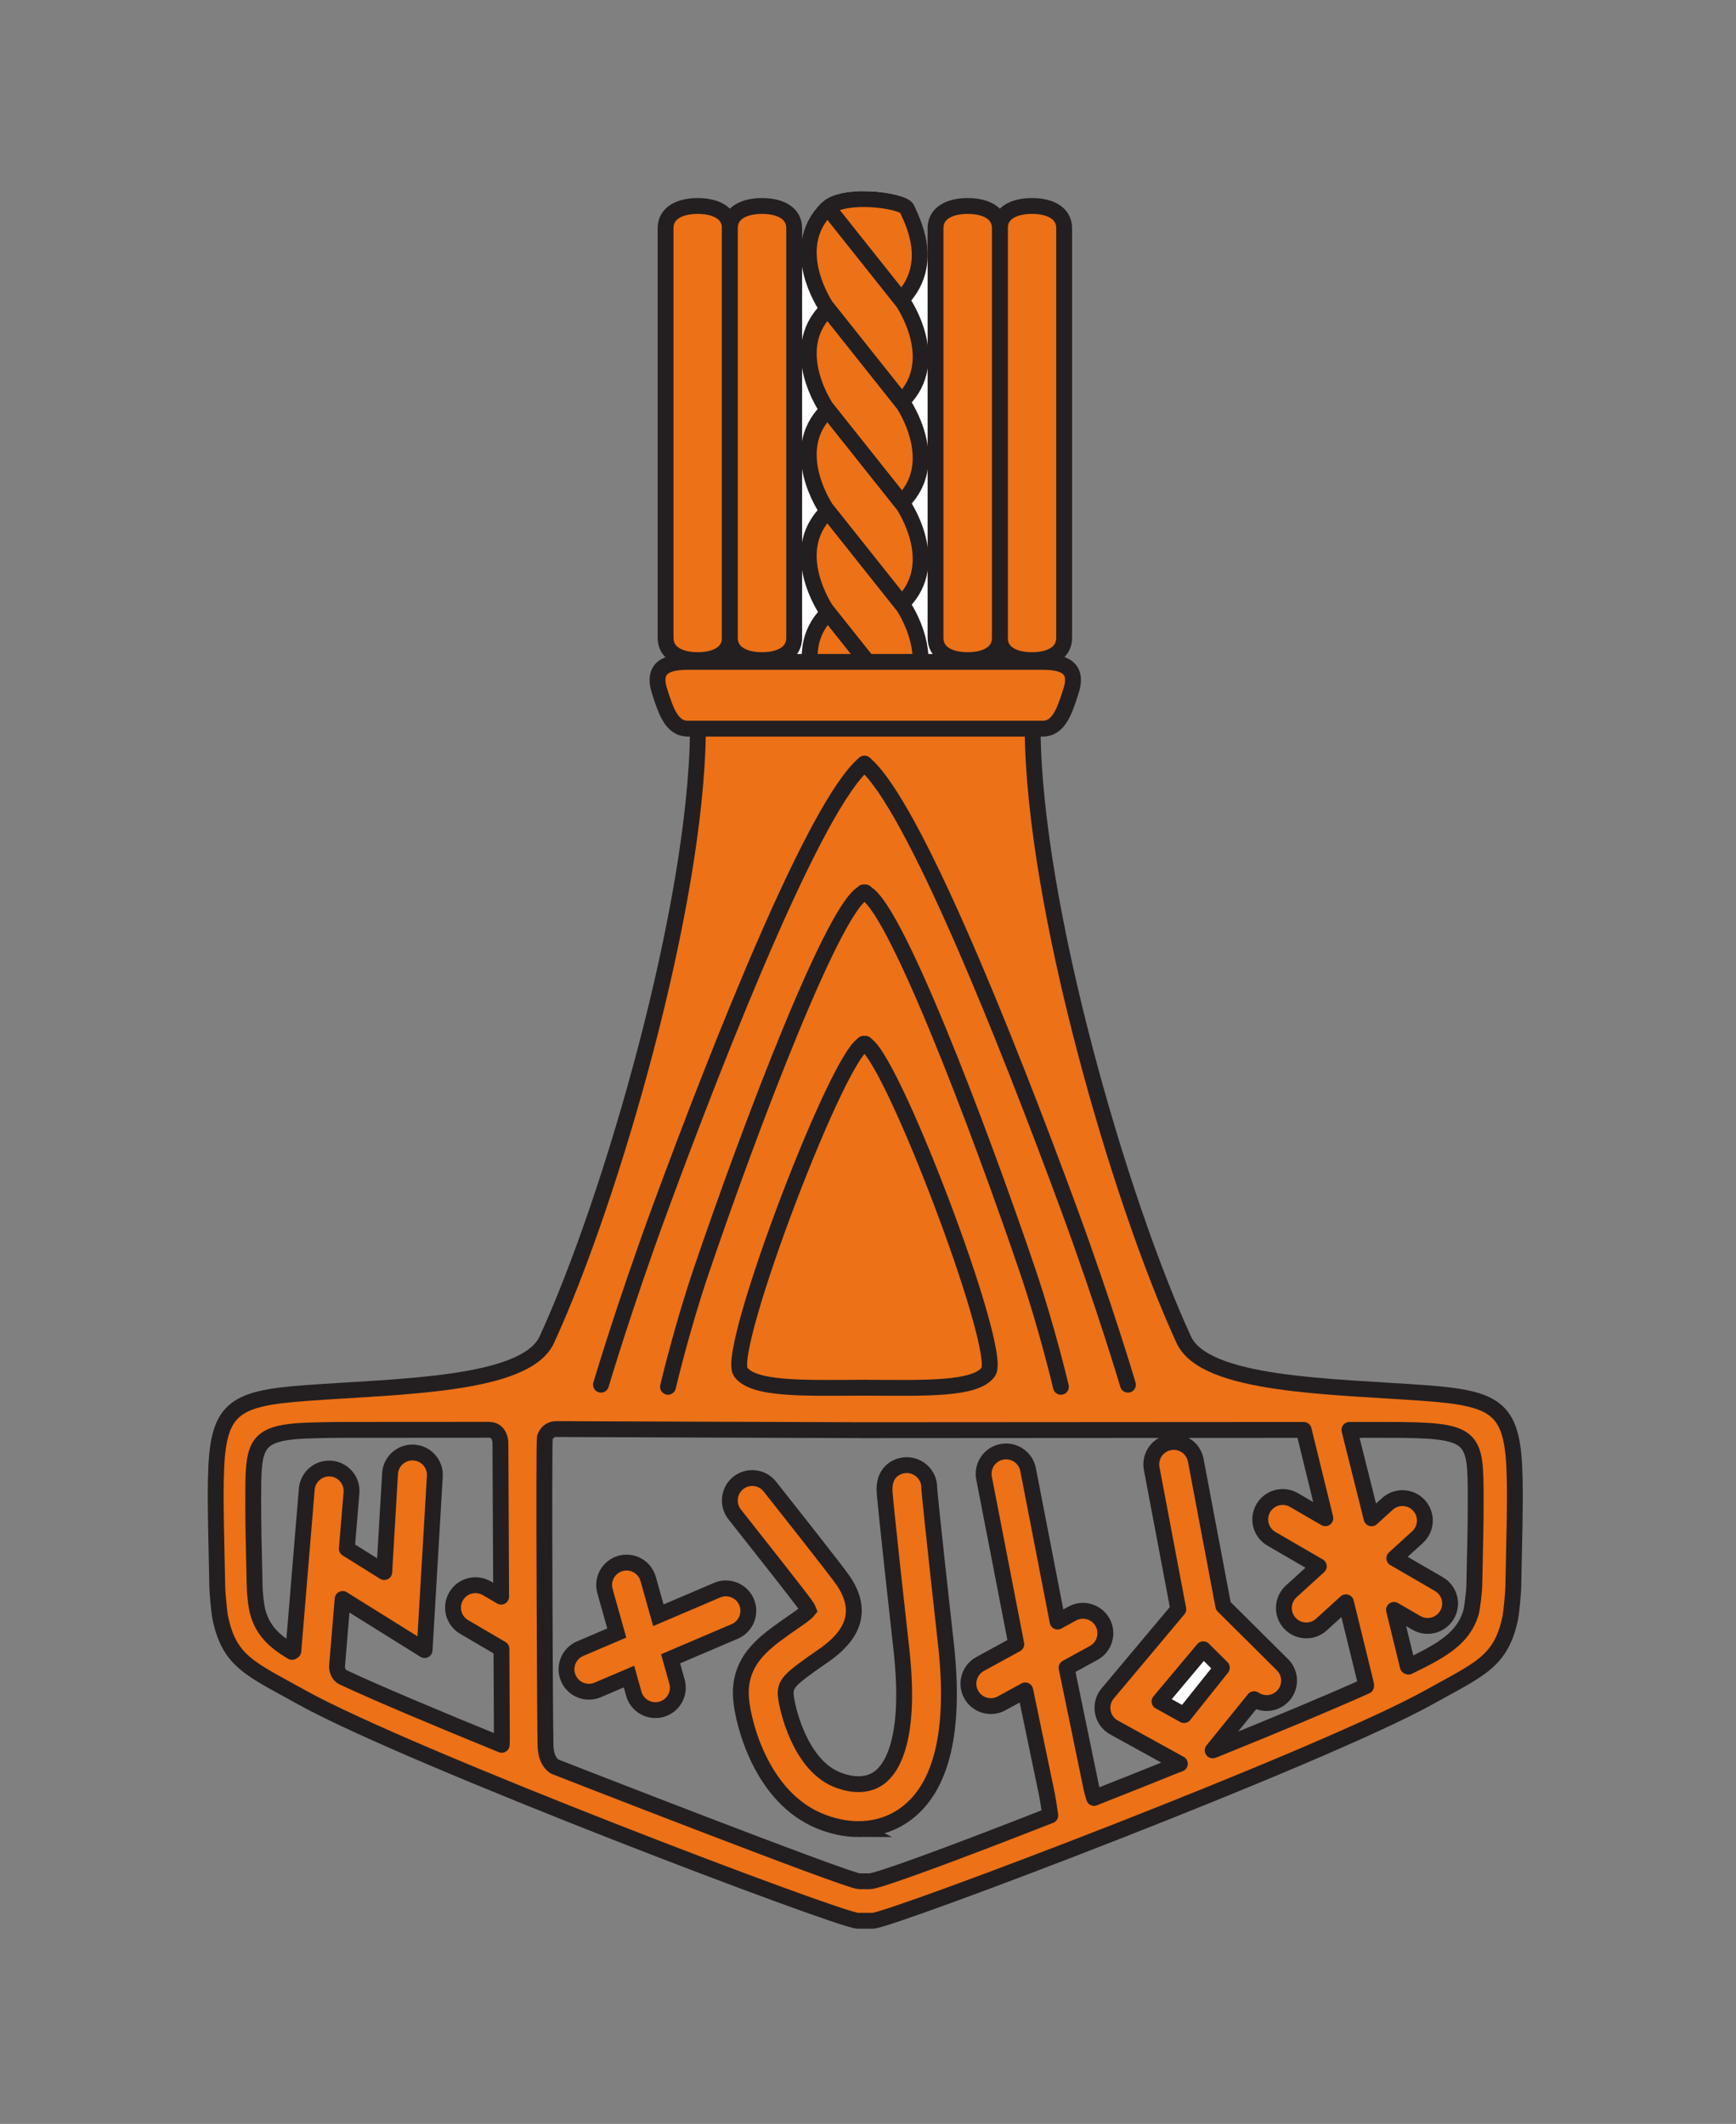 <?xml version="1.0" encoding="UTF-8" standalone="no"?>
<!-- Created with Inkscape (http://www.inkscape.org/) -->

<svg
   xmlns:dc="http://purl.org/dc/elements/1.1/"
   xmlns:cc="http://creativecommons.org/ns#"
   xmlns:rdf="http://www.w3.org/1999/02/22-rdf-syntax-ns#"
   xmlns:svg="http://www.w3.org/2000/svg"
   xmlns="http://www.w3.org/2000/svg"
   xmlns:sodipodi="http://sodipodi.sourceforge.net/DTD/sodipodi-0.dtd"
   xmlns:inkscape="http://www.inkscape.org/namespaces/inkscape"
   id="svg2"
   version="1.1"
   inkscape:version="0.91 r13725"
   xml:space="preserve"
   width="321.709"
   height="393.623"
   viewBox="0 0 321.709 393.623"
   sodipodi:docname="DYALOG Elsinore 2019_Hammer alone_colour.ai.svg"
   inkscape:export-filename="/home/jason/Desktop/Dyalog 2019_Elsinore_Finished artwork/Dyalog 2019_Elsinore_Finished artwork/DYALOG Elsinore 2019_Hammer alone.colour.png"
   inkscape:export-xdpi="90"
   inkscape:export-ydpi="90"><rect x="0" y="0" width="321.709" height="393.623" fill="#808080" stroke="none"/><defs
     id="defs6"><clipPath
       clipPathUnits="userSpaceOnUse"
       id="clipPath16"><path
         d="m 0,314.898 257.367,0 L 257.367,0 0,0 0,314.898 Z"
         id="path18"
         inkscape:connector-curvature="0" /></clipPath><clipPath
       clipPathUnits="userSpaceOnUse"
       id="clipPath56"><path
         d="m 0,314.898 257.367,0 L 257.367,0 0,0 0,314.898 Z"
         id="path58"
         inkscape:connector-curvature="0" /></clipPath><clipPath
       clipPathUnits="userSpaceOnUse"
       id="clipPath84"><path
         d="m 0,314.898 257.367,0 L 257.367,0 0,0 0,314.898 Z"
         id="path86"
         inkscape:connector-curvature="0" /></clipPath><clipPath
       clipPathUnits="userSpaceOnUse"
       id="clipPath98"><path
         d="m 0,314.898 257.367,0 L 257.367,0 0,0 0,314.898 Z"
         id="path100"
         inkscape:connector-curvature="0" /></clipPath><clipPath
       clipPathUnits="userSpaceOnUse"
       id="clipPath150"><path
         d="m 0,314.898 257.367,0 L 257.367,0 0,0 0,314.898 Z"
         id="path152"
         inkscape:connector-curvature="0" /></clipPath></defs><sodipodi:namedview
     pagecolor="#ffffff"
     bordercolor="#666666"
     borderopacity="1"
     objecttolerance="10"
     gridtolerance="10"
     guidetolerance="10"
     inkscape:pageopacity="0"
     inkscape:pageshadow="2"
     inkscape:window-width="1920"
     inkscape:window-height="1056"
     id="namedview4"
     showgrid="false"
     inkscape:zoom="2.3982369"
     inkscape:cx="208.04062"
     inkscape:cy="178.99404"
     inkscape:window-x="1920"
     inkscape:window-y="24"
     inkscape:window-maximized="1"
     inkscape:current-layer="g10" /><g
     id="g10"
     inkscape:groupmode="layer"
     inkscape:label="DYALOG Elsinore 2019_Hammer alone"
     transform="matrix(1.25,0,0,-1.25,0,393.623)"><path
       style="fill:#ec7117;fill-rule:evenodd;stroke:none;stroke-width:0.8px;stroke-linecap:butt;stroke-linejoin:miter;stroke-opacity:1;fill-opacity:1"
       d="m 127.373,30.192 c 0,0 -26.89,8.492 -40.099,14.153 -13.209,5.661 -45.76,18.162 -50.949,23.588 -5.189,5.425 -4.01,16.275 -4.01,16.275 0,0 -0.944,14.624 -0.472,16.275 0.472,1.651 8.02,1.651 8.02,1.651 0,0 -2.359,-0.944 -2.359,-3.066 0,-2.123 0,-19.578 0.472,-21.936 0.472,-2.359 3.774,-6.133 3.774,-6.133 l 1.651,-0.472 1.887,24.531 c 0,0 1.179,2.831 3.538,2.595 2.359,-0.236 3.302,-1.415 3.066,-3.066 -0.236,-1.651 -0.472,-8.963 -0.472,-8.963 l 5.661,-3.302 0.708,15.332 c 0,0 0.472,1.651 3.302,1.887 2.831,0.236 3.066,-2.359 3.066,-2.359 0,0 -0.472,-15.096 -0.708,-18.634 -0.236,-3.538 -0.708,-8.256 -0.708,-8.256 l -11.558,7.076 -1.179,-10.614 24.295,-10.379 -0.472,14.624 -5.425,2.831 c 0,0 -1.887,1.887 -1.179,3.302 0.708,1.415 1.651,3.538 2.595,3.302 0.944,-0.236 4.482,-1.887 4.482,-1.887 l -0.472,26.654 7.076,0 0,-51.421 42.929,-16.511 c 0,0 1.887,-1.179 3.774,-1.179 1.887,0 10.143,2.831 12.501,3.538 2.359,0.708 15.568,6.369 15.568,6.369 l -3.774,18.162 -4.01,-1.887 c 0,0 -2.123,-2.123 -4.01,1.415 -1.887,3.538 1.179,4.246 1.179,4.246 l 5.661,3.774 -4.953,24.767 c 0,0 -0.472,3.302 2.595,3.774 3.066,0.472 3.774,-2.595 3.774,-2.595 l 4.953,-22.88 2.595,1.651 c 0,0 2.831,0.472 3.774,-1.887 0.944,-2.359 0,-4.01 -1.415,-4.718 -1.415,-0.708 -3.774,-2.359 -3.774,-2.359 l 4.246,-18.87 12.266,5.189 -9.671,5.189 c 0,0 -2.123,1.179 -1.887,2.595 0.236,1.415 11.558,14.624 11.558,14.624 l -4.246,21.936 c 0,0 0.472,2.359 3.066,3.066 2.595,0.708 3.774,-2.831 3.774,-2.831 l 4.01,-21.465 9.671,-9.435 c 0,0 0.708,-1.415 -0.236,-3.302 -0.944,-1.887 -4.482,-1.415 -4.482,-1.415 l -5.661,-6.84 21.465,9.199 -2.831,11.794 -3.302,-3.066 c 0,0 -2.359,-1.887 -4.718,0.472 -2.359,2.359 0.472,4.718 0.472,4.718 l 3.302,3.774 -7.076,4.482 c 0,0 -1.887,2.123 -0.708,4.482 1.179,2.359 4.482,0.944 4.482,0.944 l 4.246,-2.359 -3.774,15.568 8.02,-0.472 3.302,-15.096 3.066,2.123 c 0,0 1.651,0.708 3.302,-0.708 1.651,-1.415 2.123,-3.774 0.708,-4.953 -1.415,-1.179 -3.774,-2.595 -3.774,-2.595 l 6.84,-4.482 c 0,0 2.123,-0.944 0.944,-3.538 -1.179,-2.595 -3.538,-2.359 -4.718,-1.887 -1.179,0.472 -3.066,1.887 -3.066,1.887 l 1.887,-7.784 c 0,0 4.01,1.179 5.425,2.359 1.415,1.179 3.774,3.066 4.246,5.897 0.472,2.831 0.236,17.927 0.236,17.927 0,0 0.472,2.359 0,4.246 -0.472,1.887 -2.83,3.302 -2.83,3.302 l 6.605,2.359 c 0,0 2.595,-3.538 2.359,-7.312 -0.236,-3.774 -0.708,-18.87 -0.708,-18.87 0,0 1.179,-2.595 -0.708,-6.369 -1.887,-3.774 -15.804,-11.558 -20.285,-13.209 -4.482,-1.651 -58.733,-24.059 -67.696,-26.654 -8.963,-2.595 -8.02,-1.887 -8.02,-1.887 z"
       id="path4322"
       inkscape:connector-curvature="0" /><g
       id="g48"
       transform="translate(175.539,60.612)"
       style="fill:#ffffff;fill-opacity:1"><path
         d="M 0,0 -3.637,2.021 2.852,9.756 5.602,7.022 0,0 Z"
         style="fill:#ffffff;stroke:#231f20;stroke-width:2.35;stroke-linecap:butt;stroke-linejoin:round;stroke-miterlimit:10;stroke-dasharray:none;stroke-opacity:1;fill-opacity:1"
         id="path50"
         inkscape:connector-curvature="0" /></g><path
       style="fill:#ec7117;fill-rule:evenodd;stroke:none;stroke-width:0.8px;stroke-linecap:butt;stroke-linejoin:miter;stroke-opacity:1;fill-opacity:1"
       d="m 152.611,207.57 -49.298,-0.944 c 0,0 1.179,-21.936 -7.312,-47.883 -8.492,-25.946 -12.501,-41.278 -14.86,-43.165 -2.359,-1.887 -3.538,-4.482 -17.219,-5.661 -13.681,-1.179 -25.946,-0.944 -29.013,-3.538 -3.066,-2.595 -2.595,-6.133 -2.595,-6.133 l 8.492,1.887 5.189,0.708 165.585,0.236 4.953,-1.179 7.312,-0.236 c 0,0 -0.236,2.359 -2.123,3.774 -1.887,1.415 -3.538,2.359 -7.548,2.83 -4.01,0.472 -26.418,1.179 -29.013,2.595 -2.595,1.415 -8.492,1.179 -9.907,5.661 -1.415,4.482 -12.737,29.956 -16.275,47.883 -3.538,17.927 -6.369,39.627 -6.369,43.165 z"
       id="path4320"
       inkscape:connector-curvature="0" /><g
       id="g12"
       style="fill:none"><g
         id="g14"
         clip-path="url(#clipPath16)"
         style="fill:none"><g
           id="g20"
           transform="translate(153.092,206.642)"
           style="fill:none"><path
             d="m 0,0 c 0.215,-26.043 12.846,-69.57 22.403,-90.373 3.138,-6.828 21.805,-6.893 35.715,-7.91 11.047,-0.807 13.153,-2.349 13.347,-12.754 0.087,-4.631 -0.06,-7.96 -0.208,-16.029 -0.013,-0.747 -0.276,-3.728 -0.442,-4.526 -1.36,-6.52 -4.464,-7.567 -12.018,-11.775 -15.951,-8.887 -79.965,-33.159 -82.498,-33.159 l -2.221,0 c -2.534,0 -66.547,24.272 -82.498,33.159 -7.555,4.208 -10.658,5.255 -12.018,11.775 -0.166,0.798 -0.429,3.779 -0.442,4.526 -0.148,8.069 -0.295,11.398 -0.208,16.029 0.194,10.405 2.3,11.947 13.347,12.754 13.909,1.017 32.577,1.082 35.714,7.91 9.558,20.803 22.188,64.33 22.403,90.373"
             style="fill:none;fill-opacity:1;fill-rule:nonzero;stroke:#231f20;stroke-width:2.35;stroke-linecap:butt;stroke-linejoin:miter;stroke-miterlimit:10;stroke-dasharray:none;stroke-opacity:1"
             id="path22"
             inkscape:connector-curvature="0" /></g><g
           id="g24"
           transform="translate(128.278,160.147)"
           style="fill:none"><path
             d="m 0,0 c -3.444,0 -20.766,-45.417 -18.485,-48.647 1.9,-2.692 9.658,-2.375 18.208,-2.352"
             style="fill:none;stroke:#231f20;stroke-width:2.35;stroke-linecap:round;stroke-linejoin:miter;stroke-miterlimit:10;stroke-dasharray:none;stroke-opacity:1"
             id="path26"
             inkscape:connector-curvature="0" /></g><g
           id="g28"
           transform="translate(128.286,182.59)"
           style="fill:none"><path
             d="m 0,0 c -4.157,-0.678 -17.177,-35.045 -24.352,-56.208 -2.882,-8.5 -4.901,-17.1 -4.901,-17.1"
             style="fill:none;stroke:#231f20;stroke-width:2.35;stroke-linecap:round;stroke-linejoin:miter;stroke-miterlimit:10;stroke-dasharray:none;stroke-opacity:1"
             id="path30"
             inkscape:connector-curvature="0" /></g><g
           id="g32"
           transform="translate(89.098,109.599)"
           style="fill:none"><path
             d="m 0,0 c 0,0 3.457,11.688 8.772,26.125 9.247,25.117 23.113,59.938 30.275,65.944"
             style="fill:none;stroke:#231f20;stroke-width:2.35;stroke-linecap:round;stroke-linejoin:miter;stroke-miterlimit:10;stroke-dasharray:none;stroke-opacity:1"
             id="path34"
             inkscape:connector-curvature="0" /></g><g
           id="g36"
           transform="translate(128.04,160.147)"
           style="fill:none"><path
             d="M 0,0 C 3.444,0 20.767,-45.417 18.486,-48.647 16.585,-51.339 8.827,-51.022 0.277,-50.999"
             style="fill:none;stroke:#231f20;stroke-width:2.35;stroke-linecap:round;stroke-linejoin:miter;stroke-miterlimit:10;stroke-dasharray:none;stroke-opacity:1"
             id="path38"
             inkscape:connector-curvature="0" /></g><g
           id="g40"
           transform="translate(128.032,182.59)"
           style="fill:none"><path
             d="m 0,0 c 4.158,-0.678 17.177,-35.045 24.352,-56.208 2.882,-8.5 4.901,-17.1 4.901,-17.1"
             style="fill:none;stroke:#231f20;stroke-width:2.35;stroke-linecap:round;stroke-linejoin:miter;stroke-miterlimit:10;stroke-dasharray:none;stroke-opacity:1"
             id="path42"
             inkscape:connector-curvature="0" /></g><g
           id="g44"
           transform="translate(167.22,109.599)"
           style="fill:none"><path
             d="m 0,0 c 0,0 -3.457,11.688 -8.771,26.125 -9.248,25.117 -23.114,59.938 -30.276,65.944"
             style="fill:none;stroke:#231f20;stroke-width:2.35;stroke-linecap:round;stroke-linejoin:miter;stroke-miterlimit:10;stroke-dasharray:none;stroke-opacity:1"
             id="path46"
             inkscape:connector-curvature="0" /></g></g></g><path
       style="fill:#ec7117;fill-rule:evenodd;stroke:none;stroke-width:0.8px;stroke-linecap:butt;stroke-linejoin:miter;stroke-opacity:1;fill-opacity:1"
       d="m 137.751,95.883 c 0,0 3.656,-26.536 2.948,-34.32 -0.708,-7.784 -3.538,-15.804 -8.963,-17.691 -5.425,-1.887 -13.445,1.651 -15.45,4.01 -2.005,2.359 -6.605,12.501 -6.722,14.978 -0.118,2.477 0.944,6.487 2.359,7.312 1.415,0.826 8.256,6.251 8.256,6.251 l -11.322,14.153 c 0,0 -2.477,1.533 0.472,4.482 2.948,2.948 4.718,-0.354 4.718,-0.354 L 125.84,79.608 c 0,0 1.533,-0.708 1.061,-3.42 -0.472,-2.713 -2.713,-5.425 -3.302,-5.779 -0.59,-0.354 -7.076,-5.307 -7.076,-5.307 0,0 0.354,-6.84 2.359,-9.435 2.005,-2.595 3.774,-5.779 8.727,-5.071 4.953,0.708 5.897,6.722 5.897,6.722 0,0 0.944,7.076 0.708,8.609 -0.236,1.533 -3.184,28.069 -3.184,28.069 0,0 0.59,3.656 2.595,3.892 2.005,0.236 4.128,-2.005 4.128,-2.005 z"
       id="path4324"
       inkscape:connector-curvature="0" /><path
       style="fill:#ec7117;fill-rule:evenodd;stroke:none;stroke-width:0.8px;stroke-linecap:butt;stroke-linejoin:miter;stroke-opacity:1;fill-opacity:1"
       d="m 97.888,75.834 -2.005,6.133 c 0,0 -2.005,1.887 -4.246,1.061 C 89.397,82.203 89.633,79.608 89.633,79.608 l 1.887,-6.722 -6.369,-2.595 c 0,0 -1.651,-2.005 -1.179,-3.892 0.472,-1.887 3.656,-2.477 3.656,-2.477 l 5.425,2.241 0.943,-2.831 c 0,0 1.297,-2.713 3.774,-2.005 2.477,0.708 2.713,3.302 2.477,4.482 -0.236,1.179 -0.826,3.302 -0.826,3.302 l 10.143,4.364 c 0,0 2.595,-0.236 1.297,3.774 -1.297,4.01 -4.01,2.359 -4.01,2.359 z"
       id="path4326"
       inkscape:connector-curvature="0" /><g
       id="g52"><g
         id="g54"
         clip-path="url(#clipPath56)"><g
           id="g60"
           transform="translate(127.155,75.285)"><path
             d="M 0,0 0.009,0 0,0 Z m 0.112,-31.579 c -1.902,0 -3.89,0.414 -5.873,1.25 -8.417,3.548 -11.169,14.166 -11.519,17.958 -0.516,5.597 3.29,8.327 6.348,10.521 l 0.364,0.262 c 0.368,0.265 0.746,0.524 1.123,0.78 0.695,0.474 1.82,1.242 2.157,1.684 -0.043,0.115 -0.138,0.321 -0.346,0.627 -0.686,1.009 -6.868,8.865 -10.604,13.58 -1.14,1.439 -0.898,3.53 0.542,4.67 1.44,1.142 3.53,0.898 4.67,-0.541 1.005,-1.268 9.843,-12.43 10.89,-13.97 4.235,-6.227 -1.229,-9.953 -3.563,-11.544 -0.329,-0.225 -0.661,-0.452 -0.984,-0.683 l -0.372,-0.268 c -3.012,-2.16 -3.75,-2.917 -3.603,-4.507 0.177,-1.917 2.065,-10.159 7.48,-12.441 1.164,-0.49 4.115,-1.447 6.386,0.248 1.859,1.388 4.755,5.709 3.268,19.06 C 5.419,4.595 4.681,11.395 4.28,15.32 c -0.161,1.583 -0.242,2.453 -0.282,2.927 -0.28,3.364 2.051,3.991 2.772,4.102 1.762,0.273 3.428,-0.904 3.777,-2.649 0.05,-0.248 0.071,-0.494 0.064,-0.736 0.059,-0.771 0.408,-4.568 2.474,-23.12 1.414,-12.695 -0.57,-21.148 -5.898,-25.126 -2.041,-1.525 -4.478,-2.297 -7.075,-2.297 z"
             style="fill:none;stroke:#231f20;stroke-width:2.35;stroke-linecap:butt;stroke-linejoin:miter;stroke-miterlimit:10;stroke-dasharray:none;stroke-opacity:1"
             id="path62"
             inkscape:connector-curvature="0" /></g><g
           id="g64"
           transform="translate(74.407,57.131)"><path
             d="m 0,0 -0.067,13.306 -5.532,3.24 c -1.585,0.929 -2.117,2.966 -1.189,4.55 0.929,1.585 2.964,2.116 4.55,1.189 l 2.127,-1.245 c 0,0 -0.109,22.346 -0.109,22.779 0,0.564 -0.267,1.959 -1.692,1.959 -0.644,0 -17.178,-0.014 -21.603,-0.014 -1.048,0 -5.464,-0.038 -7.289,-0.217 -6.053,-0.593 -6.058,-2.744 -6.058,-10.25 0,-3.899 0.06,-5.973 0.208,-12.765 0.014,-0.629 0.156,-2.73 0.512,-3.947 0.74,-2.526 2.331,-4.134 5.029,-5.737 l 0.196,0.126 1.993,24.016 c 0.153,1.83 1.772,3.186 3.59,3.037 1.83,-0.152 3.189,-1.759 3.037,-3.589 l -0.691,-8.291 5.55,-3.461 0.858,14.598 c 0.108,1.833 1.67,3.227 3.515,3.124 1.833,-0.108 3.232,-1.681 3.124,-3.514 l -1.517,-25.777 -12.151,7.579 -0.826,-9.909 c -0.036,-0.433 0.132,-1.351 0.881,-1.702 4.858,-2.278 13.62,-5.974 23.528,-10.013 L 0,0 Z"
             style="fill:none;stroke:#231f20;stroke-width:2.35;stroke-linecap:butt;stroke-linejoin:round;stroke-miterlimit:10;stroke-dasharray:none;stroke-opacity:1"
             id="path66"
             inkscape:connector-curvature="0" /></g><g
           id="g68"
           transform="translate(110.675,77.377)"><path
             d="m 0,0 c -0.721,1.689 -2.676,2.474 -4.363,1.753 l -8.707,-3.717 -1.512,5.384 c -0.495,1.769 -2.329,2.798 -4.1,2.303 -1.767,-0.496 -2.798,-2.332 -2.302,-4.1 l 1.747,-6.221 -5.432,-2.318 c -1.689,-0.721 -2.474,-2.675 -1.753,-4.363 0.539,-1.264 1.768,-2.021 3.06,-2.021 0.435,0 0.878,0.086 1.303,0.268 l 4.634,1.978 0.716,-2.55 c 0.412,-1.468 1.747,-2.427 3.2,-2.427 0.297,0 0.6,0.04 0.9,0.124 1.768,0.497 2.799,2.333 2.302,4.1 l -0.95,3.386 9.505,4.058 C -0.063,-3.643 0.722,-1.688 0,0 Z"
             style="fill:none;stroke:#231f20;stroke-width:2.35;stroke-linecap:butt;stroke-linejoin:miter;stroke-miterlimit:10;stroke-dasharray:none;stroke-opacity:1"
             id="path70"
             inkscape:connector-curvature="0" /></g><g
           id="g72"
           transform="translate(200.062,102.894)"><path
             d="m 0,0 c 2.152,0 3.971,0.001 5.364,0.001 13.339,0 13.347,-0.698 13.347,-10.467 0,-3.899 -0.06,-5.972 -0.208,-12.764 -0.014,-0.629 -0.301,-3.29 -0.512,-3.948 -1.156,-3.607 -3.921,-5.358 -9.25,-7.924 l -0.09,0.044 -2.047,8.368 3.321,-1.926 c 0.525,-0.306 1.098,-0.45 1.665,-0.45 1.147,0 2.263,0.594 2.879,1.657 0.922,1.589 0.381,3.623 -1.207,4.544 l -6.612,3.836 3.441,3.131 c 1.358,1.235 1.457,3.338 0.222,4.697 -1.235,1.358 -3.338,1.457 -4.697,0.222 L 3.275,-13.109 0.03,-0.147 0,0 Z"
             style="fill:none;stroke:#231f20;stroke-width:2.35;stroke-linecap:butt;stroke-linejoin:round;stroke-miterlimit:10;stroke-dasharray:none;stroke-opacity:1"
             id="path74"
             inkscape:connector-curvature="0" /></g><g
           id="g76"
           transform="translate(128.396,102.852)"><path
             d="m 0,0 c 5.292,0 43.162,0.028 64.882,0.039 0,0 0.118,-0.49 0.185,-0.761 l 3.024,-12.334 -4.657,2.702 c -1.588,0.921 -3.624,0.381 -4.545,-1.208 -0.922,-1.588 -0.381,-3.623 1.208,-4.544 l 7.024,-4.075 -4.091,-3.722 c -1.359,-1.237 -1.458,-3.339 -0.222,-4.698 0.777,-0.854 1.898,-1.21 2.96,-1.049 0.627,0.094 1.233,0.37 1.737,0.828 l 3.639,3.31 2.948,-12.022 c 0.067,-0.197 0.038,-0.408 0.038,-0.408 -5.742,-2.568 -12.897,-5.554 -22.414,-9.412 l -0.327,-0.118 6.14,7.589 c 0.56,-0.38 1.208,-0.573 1.858,-0.573 0.855,0 1.709,0.328 2.359,0.981 1.295,1.303 1.288,3.409 -0.015,4.703 l -8.768,8.712 -4.084,21.609 c -0.34,1.804 -2.078,2.987 -3.884,2.65 -1.805,-0.341 -2.991,-2.081 -2.65,-3.885 l 3.944,-20.868 -10.468,-12.478 c -0.638,-0.76 -0.903,-1.765 -0.722,-2.741 0.18,-0.976 0.788,-1.821 1.655,-2.302 l 9.767,-5.386 -0.565,-0.208 c -4.453,-1.795 -6.52,-2.622 -10.885,-4.344 l -1.267,-0.514 c -0.277,1.028 -0.308,0.992 -0.457,1.759 l -3.622,17.54 4.027,2.207 c 1.611,0.882 2.201,2.903 1.319,4.514 -0.883,1.611 -2.903,2.202 -4.513,1.318 l -2.164,-1.185 -4.375,22.534 c -0.35,1.802 -2.098,2.978 -3.898,2.631 -1.802,-0.351 -2.98,-2.096 -2.63,-3.898 l 4.78,-24.622 -5.37,-2.941 c -1.61,-0.883 -2.2,-2.903 -1.318,-4.514 0.604,-1.104 1.743,-1.728 2.918,-1.728 0.541,0 1.088,0.132 1.595,0.41 l 3.506,1.92 3.217,-15.453 c 0.2,-1.03 0.493,-3.085 0.493,-3.085 -14.883,-5.837 -25.588,-9.758 -26.758,-9.758 l -1.583,0 c -1.627,0 -45.135,17.001 -45.135,17.001 -1.514,1.01 -1.336,3.206 -1.366,3.622 -0.059,1.247 -0.287,44.215 -0.089,45.165 0,0 0.356,1.254 1.702,1.254 C -44.738,0.164 -4.5,0 -0.475,0 L 0,0 Z"
             style="fill:none;stroke:#231f20;stroke-width:2.35;stroke-linecap:butt;stroke-linejoin:round;stroke-miterlimit:10;stroke-dasharray:none;stroke-opacity:1"
             id="path78"
             inkscape:connector-curvature="0" /></g></g></g><g
       id="g80"><g
         id="g82"
         clip-path="url(#clipPath84)"><g
           id="g88"
           transform="translate(135.161,255.259)"><path
             d="m 0,0 c 4.331,5.004 2.067,11.718 -0.072,15.104 4.384,5.344 1.644,11.444 0.716,13.492 -0.091,0.202 -0.166,0.366 -0.214,0.487 -0.649,1.662 -4.57,2.073 -6.226,2.172 -1.776,0.105 -5.767,0.112 -7.599,-1.725 l -0.016,0.016 c -5.005,-4.998 -2.727,-12.027 -0.525,-15.586 -4.281,-4.948 -2.117,-11.571 0,-14.993 -4.282,-4.949 -2.117,-11.571 0,-14.993 -4.32,-4.993 -2.077,-11.687 0.057,-15.08 -4.43,-5.234 -1.746,-12.299 0.404,-15.421 l 1.937,1.332 c -0.206,0.301 -3.149,1.196 0.684,6.335 l 8.619,-6.977 1.101,0.875 0.609,-0.61 c 5.005,4.998 2.727,12.027 0.525,15.586 4.282,4.948 2.117,11.571 0,14.993 C 4.282,-10.045 2.117,-3.422 0,0"
             style="fill:#ffffff;fill-opacity:1;fill-rule:nonzero;stroke:none"
             id="path90"
             inkscape:connector-curvature="0" /></g><path
           d="m 140.765,216.315 -26.125,0 0,60.875 26.125,0 0,-60.875 z"
           style="fill:#ffffff;fill-opacity:1;fill-rule:nonzero;stroke:none"
           id="path92"
           inkscape:connector-curvature="0" /></g></g><path
       style="fill:#ec7117;fill-rule:evenodd;stroke:#000000;stroke-width:0.8px;stroke-linecap:butt;stroke-linejoin:miter;stroke-opacity:1;fill-opacity:1"
       d="m 134.432,284.376 c 0,0 -10.675,1.334 -11.508,0 -0.834,-1.334 -2.835,-5.004 -2.669,-7.005 0.167,-2.001 1.168,-6.338 1.668,-7.005 0.5,-0.667 1.001,-1.334 1.001,-1.334 0,0 -2.669,-1.501 -2.835,-5.504 -0.167,-4.003 2.502,-9.507 2.502,-9.507 0,0 -2.669,-3.503 -2.669,-5.838 0,-2.335 1.668,-7.339 2.168,-7.839 0.5,-0.5 0.667,-1.501 0.667,-1.501 0,0 -2.669,-1.001 -2.669,-6.672 0,-5.671 2.835,-8.173 2.835,-8.173 0,0 -2.168,-2.001 -2.335,-3.002 -0.167,-1.001 -0.5,-3.836 -0.5,-3.836 l 16.345,-0.167 c 0,0 -0.167,4.67 -1.001,5.504 -0.834,0.834 -2.168,3.336 -2.168,3.336 0,0 3.836,2.168 3.336,6.338 -0.5,4.17 -3.002,8.339 -3.002,8.339 0,0 3.169,1.501 3.002,7.005 -0.167,5.504 -3.169,8.339 -3.169,8.339 0,0 3.002,0.834 3.336,6.672 0.334,5.838 -3.002,8.006 -3.002,8.006 0,0 2.502,4.503 2.669,6.505 0.167,2.001 -2.001,7.339 -2.001,7.339 z"
       id="path4330"
       inkscape:connector-curvature="0" /><g
       id="g94"
       style="fill:none;fill-opacity:1"><g
         id="g96"
         clip-path="url(#clipPath98)"
         style="fill:none;fill-opacity:1"><g
           id="g102"
           transform="translate(122.54,284.338)"
           style="fill:none;fill-opacity:1"><path
             d="m 0,0 11.326,-14.238 c 0,0 5.936,-8.616 -0.06,-14.604"
             style="fill:none;stroke:#231f20;stroke-width:2.35;stroke-linecap:butt;stroke-linejoin:miter;stroke-miterlimit:10;stroke-dasharray:none;stroke-opacity:1;fill-opacity:1"
             id="path104"
             inkscape:connector-curvature="0" /></g><g
           id="g106"
           transform="translate(122.232,283.484)"
           style="fill:none;fill-opacity:1"><path
             d="m 0,0 c 1.635,3.049 11.72,1.827 12.265,0.431 0.541,-1.387 4.27,-7.852 -0.691,-13.267"
             style="fill:none;stroke:#231f20;stroke-width:2.35;stroke-linecap:butt;stroke-linejoin:miter;stroke-miterlimit:10;stroke-dasharray:none;stroke-opacity:1;fill-opacity:1"
             id="path108"
             inkscape:connector-curvature="0" /></g><g
           id="g110"
           transform="translate(122.54,269.346)"
           style="fill:none;fill-opacity:1"><path
             d="m 0,0 11.326,-14.238 c 0,0 5.936,-8.616 -0.06,-14.604"
             style="fill:none;stroke:#231f20;stroke-width:2.35;stroke-linecap:butt;stroke-linejoin:miter;stroke-miterlimit:10;stroke-dasharray:none;stroke-opacity:1;fill-opacity:1"
             id="path112"
             inkscape:connector-curvature="0" /></g><g
           id="g114"
           transform="translate(133.846,255.131)"
           style="fill:none;fill-opacity:1"><path
             d="m 0,0 -11.326,14.239 c 0,0 -5.936,8.615 0.06,14.603"
             style="fill:none;stroke:#231f20;stroke-width:2.35;stroke-linecap:butt;stroke-linejoin:miter;stroke-miterlimit:10;stroke-dasharray:none;stroke-opacity:1;fill-opacity:1"
             id="path116"
             inkscape:connector-curvature="0" /></g><g
           id="g118"
           transform="translate(122.54,254.352)"
           style="fill:none;fill-opacity:1"><path
             d="m 0,0 11.326,-14.238 c 0,0 5.936,-8.616 -0.06,-14.604"
             style="fill:none;stroke:#231f20;stroke-width:2.35;stroke-linecap:butt;stroke-linejoin:miter;stroke-miterlimit:10;stroke-dasharray:none;stroke-opacity:1;fill-opacity:1"
             id="path120"
             inkscape:connector-curvature="0" /></g><g
           id="g122"
           transform="translate(133.846,240.139)"
           style="fill:none;fill-opacity:1"><path
             d="m 0,0 -11.326,14.238 c 0,0 -5.936,8.616 0.06,14.604"
             style="fill:none;stroke:#231f20;stroke-width:2.35;stroke-linecap:butt;stroke-linejoin:miter;stroke-miterlimit:10;stroke-dasharray:none;stroke-opacity:1;fill-opacity:1"
             id="path124"
             inkscape:connector-curvature="0" /></g><g
           id="g126"
           transform="translate(122.54,239.36)"
           style="fill:none;fill-opacity:1"><path
             d="m 0,0 11.326,-14.238 c 0,0 5.936,-8.616 -0.06,-14.604"
             style="fill:none;stroke:#231f20;stroke-width:2.35;stroke-linecap:butt;stroke-linejoin:miter;stroke-miterlimit:10;stroke-dasharray:none;stroke-opacity:1;fill-opacity:1"
             id="path128"
             inkscape:connector-curvature="0" /></g><g
           id="g130"
           transform="translate(133.846,225.146)"
           style="fill:none;fill-opacity:1"><path
             d="m 0,0 -11.326,14.238 c 0,0 -5.936,8.616 0.06,14.604"
             style="fill:none;stroke:#231f20;stroke-width:2.35;stroke-linecap:butt;stroke-linejoin:miter;stroke-miterlimit:10;stroke-dasharray:none;stroke-opacity:1;fill-opacity:1"
             id="path132"
             inkscape:connector-curvature="0" /></g><g
           id="g134"
           transform="translate(122.54,224.367)"
           style="fill:none;fill-opacity:1"><path
             d="M 0,0 8.635,-10.855"
             style="fill:none;stroke:#231f20;stroke-width:2.35;stroke-linecap:butt;stroke-linejoin:miter;stroke-miterlimit:10;stroke-dasharray:none;stroke-opacity:1;fill-opacity:1"
             id="path136"
             inkscape:connector-curvature="0" /></g><g
           id="g138"
           transform="translate(133.846,210.153)"
           style="fill:none;fill-opacity:1"><path
             d="m 0,0 -11.326,14.238 c 0,0 -5.936,8.616 0.06,14.604"
             style="fill:none;stroke:#231f20;stroke-width:2.35;stroke-linecap:butt;stroke-linejoin:miter;stroke-miterlimit:10;stroke-dasharray:none;stroke-opacity:1;fill-opacity:1"
             id="path140"
             inkscape:connector-curvature="0" /></g><g
           id="g142"
           transform="translate(122.655,209.398)"
           style="fill:none;fill-opacity:1"><path
             d="M 0,0 C 0,0 -5.936,8.616 0.061,14.604"
             style="fill:none;stroke:#231f20;stroke-width:2.35;stroke-linecap:butt;stroke-linejoin:miter;stroke-miterlimit:10;stroke-dasharray:none;stroke-opacity:1;fill-opacity:1"
             id="path144"
             inkscape:connector-curvature="0" /></g></g></g><g
       id="g146"
       style="fill:#ec7117;fill-opacity:1"><g
         id="g148"
         clip-path="url(#clipPath150)"
         style="fill:#ec7117;fill-opacity:1"><g
           id="g154"
           transform="translate(103.442,284.359)"
           style="fill:#ec7117;fill-opacity:1"><path
             d="m 0,0 c -2.633,0 -4.769,-1.016 -4.769,-3.298 l 0,-26.114 0,-8.509 0,-26.114 c 0,-2.282 2.136,-3.298 4.769,-3.298 2.634,0 4.769,1.016 4.769,3.298 l 0,26.707 0,7.323 0,26.707 C 4.769,-1.016 2.634,0 0,0"
             style="fill:#ec7117;fill-opacity:1;fill-rule:nonzero;stroke:none"
             id="path156"
             inkscape:connector-curvature="0" /></g><g
           id="g158"
           transform="translate(103.442,284.359)"
           style="fill:#ec7117;fill-opacity:1"><path
             d="m 0,0 c -2.633,0 -4.769,-1.016 -4.769,-3.298 l 0,-26.114 0,-8.509 0,-26.114 c 0,-2.282 2.136,-3.298 4.769,-3.298 2.634,0 4.769,1.016 4.769,3.298 l 0,26.707 0,7.323 0,26.707 C 4.769,-1.016 2.634,0 0,0 Z"
             style="fill:#ec7117;stroke:#231f20;stroke-width:2.35;stroke-linecap:butt;stroke-linejoin:miter;stroke-miterlimit:10;stroke-dasharray:none;stroke-opacity:1;fill-opacity:1"
             id="path160"
             inkscape:connector-curvature="0" /></g><g
           id="g162"
           transform="translate(112.972,284.359)"
           style="fill:#ec7117;fill-opacity:1"><path
             d="m 0,0 c -2.633,0 -4.769,-1.016 -4.769,-3.298 l 0,-26.114 0,-8.509 0,-26.114 c 0,-2.282 2.136,-3.298 4.769,-3.298 2.633,0 4.769,1.016 4.769,3.298 l 0,26.707 0,7.323 0,26.707 C 4.769,-1.016 2.633,0 0,0"
             style="fill:#ec7117;fill-opacity:1;fill-rule:nonzero;stroke:none"
             id="path164"
             inkscape:connector-curvature="0" /></g><g
           id="g166"
           transform="translate(112.972,284.359)"
           style="fill:#ec7117;fill-opacity:1"><path
             d="m 0,0 c -2.633,0 -4.769,-1.016 -4.769,-3.298 l 0,-26.114 0,-8.509 0,-26.114 c 0,-2.282 2.136,-3.298 4.769,-3.298 2.633,0 4.769,1.016 4.769,3.298 l 0,26.707 0,7.323 0,26.707 C 4.769,-1.016 2.633,0 0,0 Z"
             style="fill:#ec7117;stroke:#231f20;stroke-width:2.35;stroke-linecap:butt;stroke-linejoin:miter;stroke-miterlimit:10;stroke-dasharray:none;stroke-opacity:1;fill-opacity:1"
             id="path168"
             inkscape:connector-curvature="0" /></g><g
           id="g170"
           transform="translate(152.994,284.359)"
           style="fill:#ec7117;fill-opacity:1"><path
             d="m 0,0 c -2.633,0 -4.769,-1.016 -4.769,-3.298 l 0,-26.707 0,-7.323 0,-26.707 c 0,-2.282 2.136,-3.298 4.769,-3.298 2.633,0 4.769,1.016 4.769,3.298 l 0,26.114 0,8.509 0,26.114 C 4.769,-1.016 2.633,0 0,0"
             style="fill:#ec7117;fill-opacity:1;fill-rule:nonzero;stroke:none"
             id="path172"
             inkscape:connector-curvature="0" /></g><g
           id="g174"
           transform="translate(152.994,284.359)"
           style="fill:#ec7117;fill-opacity:1"><path
             d="m 0,0 c -2.633,0 -4.769,-1.016 -4.769,-3.298 l 0,-26.707 0,-7.323 0,-26.707 c 0,-2.282 2.136,-3.298 4.769,-3.298 2.633,0 4.769,1.016 4.769,3.298 l 0,26.114 0,8.509 0,26.114 C 4.769,-1.016 2.633,0 0,0 Z"
             style="fill:#ec7117;stroke:#231f20;stroke-width:2.35;stroke-linecap:butt;stroke-linejoin:miter;stroke-miterlimit:10;stroke-dasharray:none;stroke-opacity:1;fill-opacity:1"
             id="path176"
             inkscape:connector-curvature="0" /></g><g
           id="g178"
           transform="translate(143.464,284.359)"
           style="fill:#ec7117;fill-opacity:1"><path
             d="m 0,0 c -2.633,0 -4.769,-1.016 -4.769,-3.298 l 0,-26.707 0,-7.323 0,-26.707 c 0,-2.282 2.136,-3.298 4.769,-3.298 2.634,0 4.769,1.016 4.769,3.298 l 0,26.114 0,8.509 0,26.114 C 4.769,-1.016 2.634,0 0,0"
             style="fill:#ec7117;fill-opacity:1;fill-rule:nonzero;stroke:none"
             id="path180"
             inkscape:connector-curvature="0" /></g><g
           id="g182"
           transform="translate(143.464,284.359)"
           style="fill:#ec7117;fill-opacity:1"><path
             d="m 0,0 c -2.633,0 -4.769,-1.016 -4.769,-3.298 l 0,-26.707 0,-7.323 0,-26.707 c 0,-2.282 2.136,-3.298 4.769,-3.298 2.634,0 4.769,1.016 4.769,3.298 l 0,26.114 0,8.509 0,26.114 C 4.769,-1.016 2.634,0 0,0 Z"
             style="fill:#ec7117;stroke:#231f20;stroke-width:2.35;stroke-linecap:butt;stroke-linejoin:miter;stroke-miterlimit:10;stroke-dasharray:none;stroke-opacity:1;fill-opacity:1"
             id="path184"
             inkscape:connector-curvature="0" /></g><g
           id="g186"
           transform="translate(126.392,216.764)"
           style="fill:#ec7117;fill-opacity:1"><path
             d="m 0,0 -24.423,0 c -3.186,0 -5.383,-0.864 -4.133,-4.505 0.947,-3.009 1.851,-5.397 4.133,-5.397 l 24.423,0 3.771,0 24.422,0 c 2.283,0 3.186,2.388 4.133,5.397 C 33.577,-0.864 31.379,0 28.193,0 L 3.771,0 0,0 Z"
             style="fill:#ec7117;fill-opacity:1;fill-rule:nonzero;stroke:none"
             id="path188"
             inkscape:connector-curvature="0" /></g><g
           id="g190"
           transform="translate(126.392,216.764)"
           style="fill:#ec7117;fill-opacity:1"><path
             d="m 0,0 -24.423,0 c -3.186,0 -5.383,-0.864 -4.133,-4.505 0.947,-3.009 1.851,-5.397 4.133,-5.397 l 24.423,0 3.771,0 24.422,0 c 2.283,0 3.186,2.388 4.133,5.397 C 33.577,-0.864 31.379,0 28.193,0 L 3.771,0 0,0 Z"
             style="fill:#ec7117;stroke:#231f20;stroke-width:2.35;stroke-linecap:butt;stroke-linejoin:miter;stroke-miterlimit:10;stroke-dasharray:none;stroke-opacity:1;fill-opacity:1"
             id="path192"
             inkscape:connector-curvature="0" /></g></g></g></g></svg>